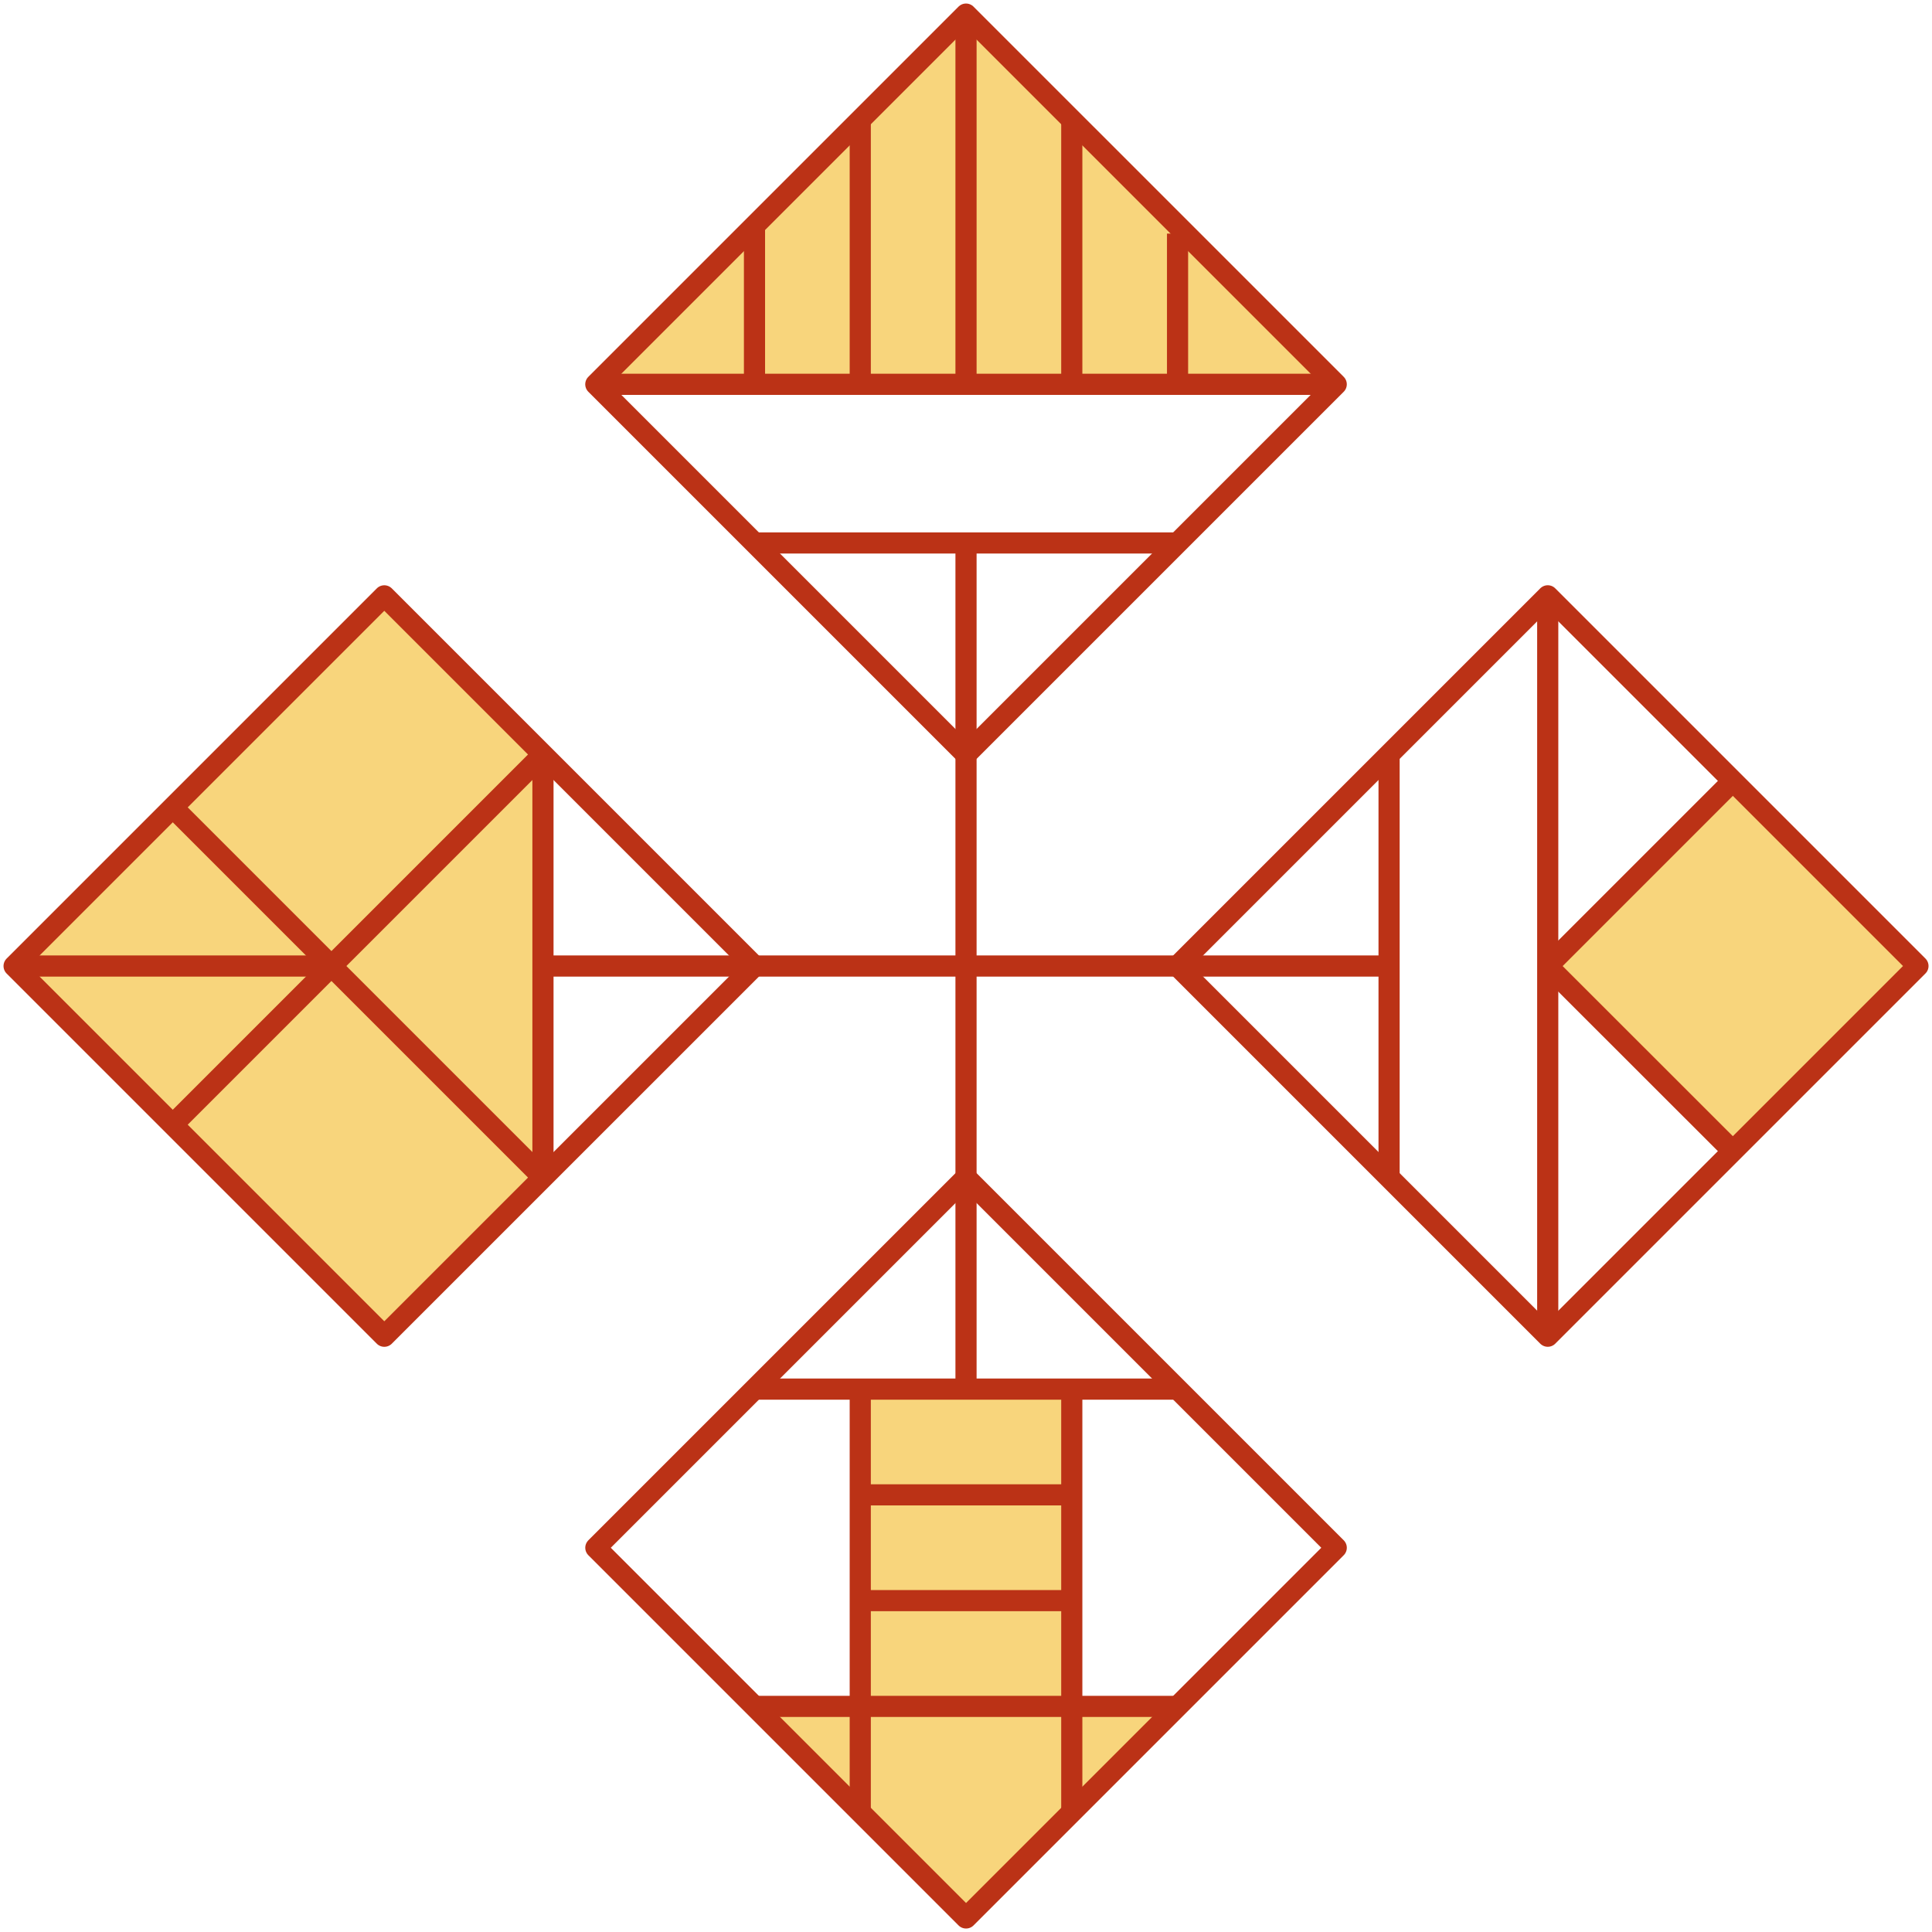 <svg width="137" height="137" viewBox="0 0 137 137" fill="none" xmlns="http://www.w3.org/2000/svg">
<path opacity="0.7" d="M60.778 98.402H76V120.876H84.052L68.928 136L53.803 120.876H60.778V98.402Z" fill="#F5C445"/>
<path opacity="0.7" d="M109.969 68.806L122.775 56L135.839 68.806L122.775 81.869L109.969 68.806Z" fill="#F5C445"/>
<path opacity="0.7" d="M94.359 27.363H42.954L68.398 1.402L94.359 27.363Z" fill="#F5C445"/>
<path opacity="0.7" d="M27.326 42.734L38.562 53.971V83.268L27.326 94.504L1 68.179L27.326 42.734Z" fill="#F5C445"/>
<path d="M27.251 42.252L1 68.503L27.251 94.754L53.503 68.503L27.251 42.252Z" stroke="#BB3216" stroke-width="1.5" stroke-linejoin="round"/>
<path d="M68.501 1L42.25 27.251L68.501 53.502L94.753 27.251L68.501 1Z" stroke="#BB3216" stroke-width="1.5" stroke-linejoin="round"/>
<path d="M68.503 83.502L42.252 109.753L68.503 136.004L94.754 109.753L68.503 83.502Z" stroke="#BB3216" stroke-width="1.5" stroke-linejoin="round"/>
<path d="M109.753 42.25L83.501 68.501L109.753 94.752L136.004 68.501L109.753 42.25Z" stroke="#BB3216" stroke-width="1.5" stroke-linejoin="round"/>
<path d="M68.501 38.502V98.502" stroke="#BB3216" stroke-width="1.5" stroke-linejoin="round"/>
<path d="M38.502 68.502H98.501" stroke="#BB3216" stroke-width="1.5" stroke-linejoin="round"/>
<path d="M98.501 53.502V83.502" stroke="#BB3216" stroke-width="1.5" stroke-linejoin="round"/>
<path d="M38.502 53.502V83.502" stroke="#BB3216" stroke-width="1.5" stroke-linejoin="round"/>
<path d="M53.502 38.502H83.501" stroke="#BB3216" stroke-width="1.5" stroke-linejoin="round"/>
<path d="M53.502 98.502H83.501" stroke="#BB3216" stroke-width="1.5" stroke-linejoin="round"/>
<path d="M42.252 27.252H94.751" stroke="#BB3216" stroke-width="1.5" stroke-linejoin="round"/>
<path d="M109.751 94.752V42.252" stroke="#BB3216" stroke-width="1.5" stroke-linejoin="round"/>
<path d="M109.751 68.502L122.876 55.377" stroke="#BB3216" stroke-width="1.5" stroke-linejoin="round"/>
<path d="M109.751 68.51L122.876 81.627" stroke="#BB3216" stroke-width="1.5" stroke-linejoin="round"/>
<path d="M68.501 27.252V1.962" stroke="#BB3216" stroke-width="1.5" stroke-linejoin="round"/>
<path d="M61.002 27.252V8.502" stroke="#BB3216" stroke-width="1.5" stroke-linejoin="round"/>
<path d="M53.502 27.252V16.002" stroke="#BB3216" stroke-width="1.5" stroke-linejoin="round"/>
<path d="M76.001 27.252V8.502" stroke="#BB3216" stroke-width="1.5" stroke-linejoin="round"/>
<path d="M83.501 27.252V16.564" stroke="#BB3216" stroke-width="1.5" stroke-linejoin="round"/>
<path d="M38.502 83.502L12.252 57.252" stroke="#BB3216" stroke-width="1.5" stroke-linejoin="round"/>
<path d="M38.502 53.502L12.252 79.752" stroke="#BB3216" stroke-width="1.5" stroke-linejoin="round"/>
<path d="M23.502 68.502H1.001" stroke="#BB3216" stroke-width="1.5" stroke-linejoin="round"/>
<path d="M76.001 98.502V128.502" stroke="#BB3216" stroke-width="1.5" stroke-linejoin="round"/>
<path d="M61.002 98.502V128.502" stroke="#BB3216" stroke-width="1.5" stroke-linejoin="round"/>
<path d="M53.502 121.002H83.501" stroke="#BB3216" stroke-width="1.5" stroke-linejoin="round"/>
<path d="M61.002 113.502H76.001" stroke="#BB3216" stroke-width="1.5" stroke-linejoin="round"/>
<path d="M61.002 106.002H76.001" stroke="#BB3216" stroke-width="1.5" stroke-linejoin="round"/>
</svg>
